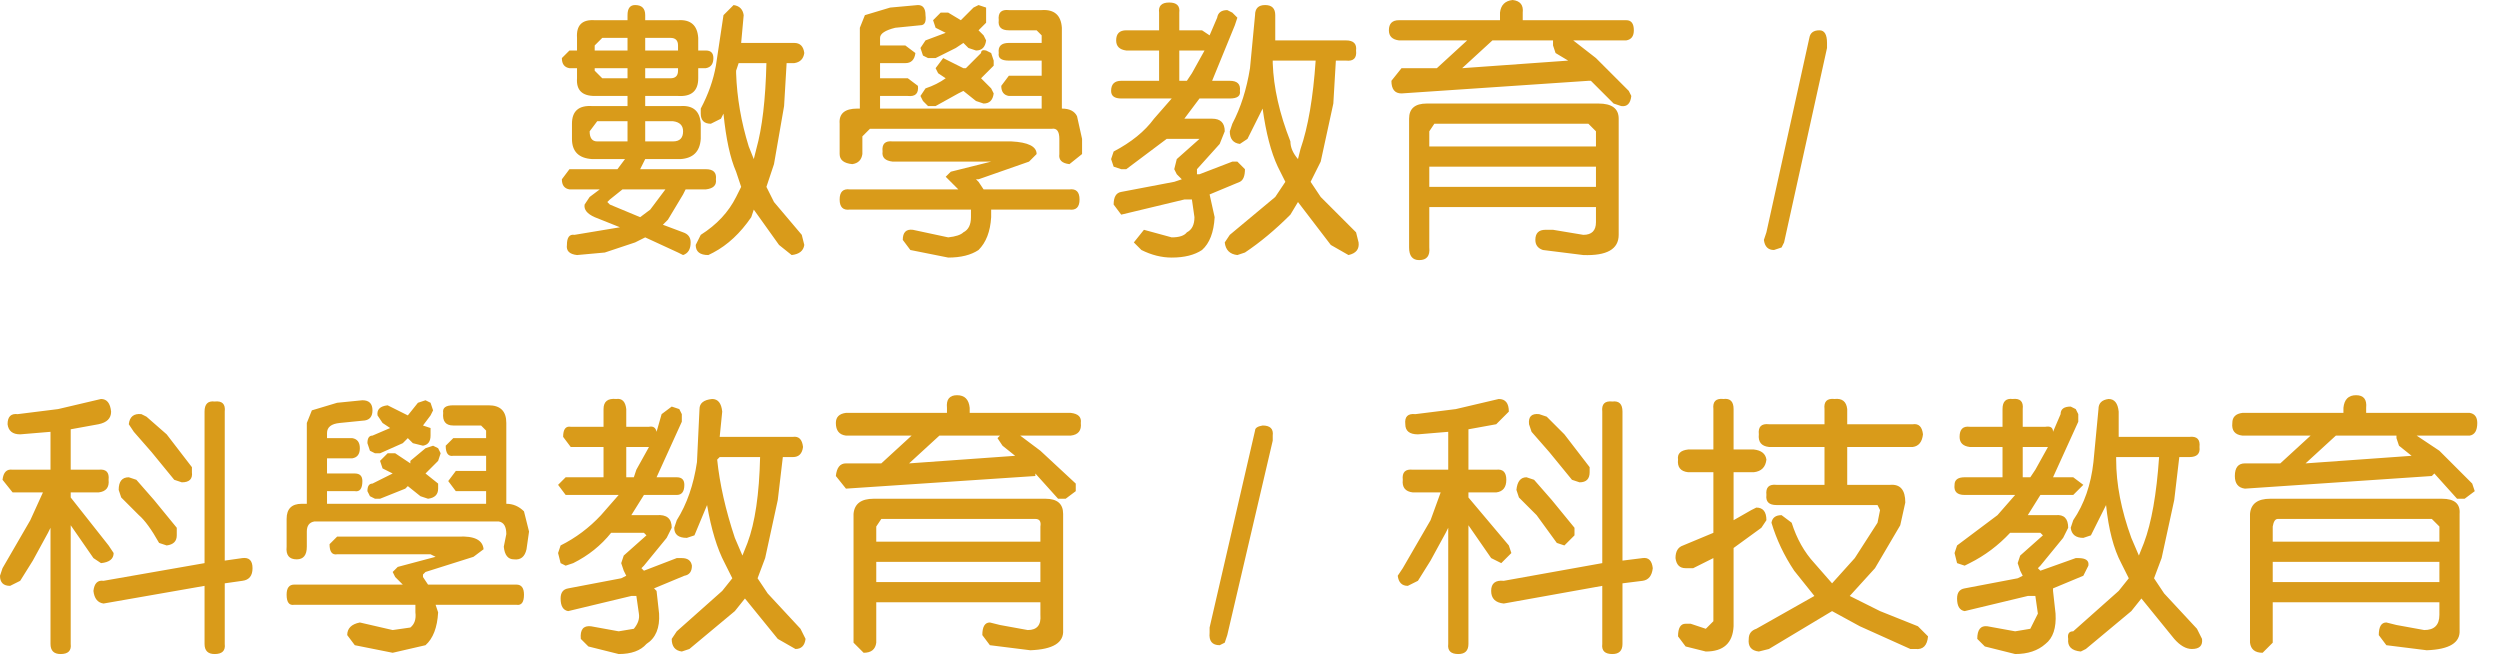 <?xml version="1.0" encoding="utf-8"?>
<svg version="1.1" id="Layer_1"
xmlns="http://www.w3.org/2000/svg"
xmlns:xlink="http://www.w3.org/1999/xlink"
xmlns:author="http://www.sothink.com"
width="99px" height="26px"
xml:space="preserve">
<g id="1" transform="matrix(1, 0, 0, 1, 49.05, 12.95)">
<path style="fill:#D99B1A;fill-opacity:1" d="M49.05,3.8Q49.05 4.25 48.75 4.3L46.65 4.3L47.55 4.9L48.85 6.2L48.95 6.5L48.55 6.8L48.25 6.8L47.35 5.8L47.25 5.9L39.85 6.4Q39.45 6.35 39.45 5.9Q39.45 5.4 39.85 5.4L41.25 5.4L42.45 4.3L39.75 4.3Q39.3 4.25 39.35 3.8Q39.35 3.45 39.75 3.4L43.75 3.4L43.75 3.2Q43.8 2.7 44.25 2.7Q44.7 2.7 44.65 3.2L44.65 3.4L48.75 3.4Q49.05 3.45 49.05 3.8M43.45,4.3L42.25 5.4L46.45 5.1L45.95 4.7L45.85 4.4L45.85 4.3L43.45 4.3M47.25,7.6L41.15 7.6Q41 7.6 40.95 7.9L40.95 8.5L47.55 8.5L47.55 7.9L47.25 7.6M48.35,7.4L48.35 12Q48.4 12.75 47.05 12.8L45.45 12.6L45.15 12.2Q45.15 11.7 45.45 11.7L45.85 11.8L46.95 12Q47.55 12 47.55 11.4L47.55 10.9L40.95 10.9L40.95 12.5L40.55 12.9Q40.1 12.9 40.05 12.5L40.05 7.4Q40.1 6.8 40.85 6.8L47.65 6.8Q48.4 6.8 48.35 7.4M47.55,9.3L40.95 9.3L40.95 10.1L47.55 10.1L47.55 9.3M23.3,-11.05L21.6 -3.35L21.5 -3.15L21.2 -3.05Q20.85 -3.05 20.8 -3.45L20.9 -3.75L22.6 -11.45Q22.65 -11.75 23 -11.75Q23.3 -11.75 23.3 -11.25L23.3 -11.05M31.05,3.25L31.05 3.95L31.95 3.95Q32.25 3.9 32.25 4.15L32.55 3.45Q32.55 3.15 32.95 3.15L33.15 3.25L33.25 3.45L33.25 3.75L32.25 5.95L33.05 5.95L33.45 6.25L33.05 6.65L31.75 6.65L31.25 7.45L32.35 7.45Q32.85 7.4 32.85 7.95L32.65 8.35L31.75 9.45L31.65 9.55L31.75 9.65L33.15 9.15L33.25 9.15Q33.7 9.15 33.65 9.45L33.45 9.85L32.25 10.35L32.25 10.45L32.35 11.35Q32.4 12.2 31.95 12.55Q31.5 12.95 30.75 12.95L29.55 12.65L29.25 12.35Q29.25 11.8 29.65 11.85L30.75 12.05L31.35 11.95L31.65 11.35L31.55 10.65L31.25 10.65L28.75 11.25Q28.45 11.2 28.45 10.75Q28.45 10.4 28.75 10.35L30.85 9.95L31.05 9.85L30.95 9.65L30.85 9.35L30.95 9.05L31.85 8.25L31.75 8.15L30.55 8.15Q29.85 8.9 28.95 9.35L28.75 9.45L28.45 9.35L28.35 8.95L28.45 8.65L30.05 7.45L30.75 6.65L28.75 6.65Q28.3 6.65 28.35 6.25Q28.35 5.95 28.75 5.95L30.25 5.95L30.25 4.75L28.95 4.75Q28.55 4.7 28.55 4.35Q28.55 3.9 28.95 3.95L30.25 3.95L30.25 3.25Q30.25 2.8 30.65 2.85Q31.1 2.8 31.05 3.25M23.6,2.85Q24.05 2.8 24.1 3.25L24.1 3.85L26.7 3.85Q27.05 3.8 27.1 4.25Q27.05 4.7 26.7 4.75L24.1 4.75L24.1 6.25L25.8 6.25Q26.4 6.2 26.4 6.95L26.2 7.85L25.2 9.55L24.2 10.65L25.4 11.25L26.9 11.85L27.3 12.25Q27.25 12.8 26.8 12.75L26.6 12.75L24.6 11.85L23.5 11.25L21 12.75L20.6 12.85Q20.15 12.8 20.2 12.35Q20.2 12.05 20.5 11.95L22.8 10.65L22 9.65Q21.4 8.75 21.1 7.75Q21.15 7.45 21.5 7.45L21.9 7.75Q22.2 8.7 22.8 9.35L23.5 10.15L24.4 9.15L25.3 7.75L25.4 7.25L25.3 7.05L21.3 7.05Q20.85 7.05 20.9 6.65Q20.85 6.2 21.3 6.25L23.2 6.25L23.2 4.75L21 4.75Q20.55 4.7 20.6 4.25Q20.55 3.8 21 3.85L23.2 3.85L23.2 3.25Q23.15 2.8 23.6 2.85M31.05,4.75L31.05 5.95L31.35 5.95L31.55 5.65L32.05 4.75L31.05 4.75M34.45,2.85Q34.8 2.85 34.85 3.35L34.85 4.35L37.65 4.35Q38.1 4.3 38.05 4.75Q38.1 5.15 37.65 5.15L37.25 5.15L37.05 6.85L36.55 9.15L36.25 9.95L36.65 10.55L37.95 11.95L38.15 12.35Q38.2 12.75 37.75 12.75Q37.4 12.75 37.05 12.35L35.75 10.75L35.35 11.25L33.55 12.75L33.35 12.85Q32.8 12.8 32.85 12.35Q32.8 12.05 33.05 12.05L34.85 10.45L35.25 9.95L34.95 9.35Q34.5 8.5 34.35 7.05L33.75 8.25L33.45 8.35Q33 8.35 32.95 7.95L33.05 7.65Q33.7 6.7 33.85 5.35L34.05 3.25Q34.05 2.9 34.45 2.85M34.75,5.25Q34.75 6.7 35.35 8.35L35.65 9.05L35.85 8.55Q36.3 7.35 36.45 5.15L34.75 5.15L34.75 5.25M15.65,-11.75Q15.65 -11.4 15.35 -11.35L13.25 -11.35L14.15 -10.65L15.45 -9.35L15.55 -9.15Q15.5 -8.7 15.15 -8.75L14.85 -8.85L13.95 -9.75L13.85 -9.75L6.45 -9.25Q6.05 -9.25 6.05 -9.75L6.45 -10.25L7.85 -10.25L9.05 -11.35L6.35 -11.35Q5.95 -11.4 5.95 -11.75Q5.95 -12.15 6.35 -12.15L10.35 -12.15L10.35 -12.45Q10.4 -12.9 10.85 -12.95Q11.3 -12.9 11.25 -12.45L11.25 -12.15L15.35 -12.15Q15.65 -12.15 15.65 -11.75M12.45,-11.15L12.45 -11.35L10.05 -11.35L8.85 -10.25L13.05 -10.55L12.55 -10.85L12.45 -11.15M14.15,-7.75L13.85 -8.05L7.75 -8.05L7.55 -7.75L7.55 -7.15L14.15 -7.15L14.15 -7.75M14.15,-4.75L7.55 -4.75L7.55 -3.15Q7.6 -2.65 7.15 -2.65Q6.75 -2.65 6.75 -3.15L6.75 -8.25Q6.75 -8.85 7.45 -8.85L14.25 -8.85Q15.05 -8.85 15.05 -8.25L15.05 -3.65Q15.05 -2.8 13.65 -2.85L12.05 -3.05Q11.75 -3.15 11.75 -3.45Q11.75 -3.85 12.15 -3.85L12.45 -3.85L13.65 -3.65Q14.15 -3.65 14.15 -4.15L14.15 -4.75M14.15,-6.35L7.55 -6.35L7.55 -5.55L14.15 -5.55L14.15 -6.35M4.65,-10.95Q4.7 -10.5 4.25 -10.55L3.85 -10.55L3.75 -8.85L3.25 -6.55L2.85 -5.75L3.25 -5.15L4.65 -3.75L4.75 -3.35Q4.8 -2.95 4.35 -2.85L3.65 -3.25L2.35 -4.95L2.05 -4.45Q1.15 -3.55 0.25 -2.95L-0.05 -2.85Q-0.5 -2.9 -0.55 -3.35L-0.35 -3.65L1.45 -5.15L1.85 -5.75L1.55 -6.35Q1.15 -7.2 0.95 -8.65L0.35 -7.45L0.05 -7.25Q-0.35 -7.3 -0.35 -7.75L-0.25 -8.05Q0.25 -9 0.45 -10.25L0.65 -12.35Q0.65 -12.75 1.05 -12.75Q1.45 -12.75 1.45 -12.35L1.45 -11.35L4.25 -11.35Q4.7 -11.35 4.65 -10.95M2.45,-7.05Q2.9 -8.35 3.05 -10.55L1.35 -10.55L1.35 -10.45Q1.4 -9 2.05 -7.35Q2.05 -7 2.35 -6.65L2.45 -7.05M10.2,3.85L9.1 4.05L9.1 5.65L10.2 5.65Q10.6 5.6 10.6 6.05Q10.6 6.5 10.2 6.55L9.1 6.55L9.1 6.75L10.7 8.65L10.8 8.95L10.4 9.35L10 9.15L9.1 7.85L9.1 12.55Q9.1 12.95 8.7 12.95Q8.25 12.95 8.3 12.55L8.3 7.95L8.2 8.15L7.6 9.25L7.1 10.05L6.7 10.25Q6.35 10.25 6.3 9.85L6.5 9.55L7.6 7.65L8 6.55L6.9 6.55Q6.45 6.5 6.5 6.05Q6.45 5.6 6.9 5.65L8.3 5.65L8.3 4.15L7.1 4.25Q6.6 4.25 6.6 3.85Q6.55 3.4 7 3.45L8.6 3.25L10.3 2.85Q10.7 2.85 10.7 3.35L10.2 3.85M11.9,3.45L12.2 3.55L12.9 4.25L13.9 5.55L13.9 5.75Q13.9 6.15 13.5 6.15L13.2 6.05L12.3 4.95L11.6 4.15L11.5 3.85Q11.45 3.4 11.9 3.45M11.7,6.05L12.4 6.85L13.3 7.95L13.3 8.25L12.9 8.65L12.6 8.55L11.8 7.45L11.1 6.75L11 6.45Q11.05 5.95 11.4 5.95L11.7 6.05M19.6,3.25L19.6 4.85L20.4 4.85Q20.85 4.9 20.9 5.25Q20.85 5.7 20.4 5.75L19.6 5.75L19.6 7.65L20.3 7.25L20.5 7.15Q20.9 7.15 20.9 7.65L20.7 7.95L19.6 8.75L19.6 11.85Q19.55 12.85 18.5 12.85L17.7 12.65L17.4 12.25Q17.4 11.75 17.7 11.75L17.9 11.75L18.5 11.95L18.8 11.65L18.8 9.15L18 9.55L17.7 9.55Q17.35 9.55 17.3 9.15Q17.3 8.75 17.6 8.65L18.8 8.15L18.8 5.75L17.8 5.75Q17.35 5.7 17.4 5.25Q17.35 4.9 17.8 4.85L18.8 4.85L18.8 3.25Q18.75 2.8 19.2 2.85Q19.6 2.8 19.6 3.25M15.2,3.35L15.2 9.25L16 9.15Q16.35 9.1 16.4 9.55Q16.35 10 16 10.05L15.2 10.15L15.2 12.55Q15.2 12.95 14.8 12.95Q14.35 12.95 14.4 12.55L14.4 10.25L10.5 10.95Q10 10.9 10 10.45Q10 10 10.5 10.05L14.4 9.35L14.4 3.35Q14.35 2.9 14.8 2.95Q15.2 2.9 15.2 3.35M-0.15,-11.95L-1.05 -9.75L-0.35 -9.75Q0.1 -9.75 0.05 -9.35Q0.1 -9.05 -0.35 -9.05L-1.55 -9.05L-2.15 -8.25L-1.05 -8.25Q-0.55 -8.25 -0.55 -7.75L-0.75 -7.25L-1.65 -6.25L-1.65 -6.05L-1.55 -6.05L-0.25 -6.55L-0.05 -6.55L0.25 -6.25Q0.25 -5.85 0.05 -5.75L-1.15 -5.25L-0.95 -4.35Q-1 -3.45 -1.45 -3.05Q-1.9 -2.75 -2.65 -2.75Q-3.25 -2.75 -3.85 -3.05L-4.15 -3.35L-3.75 -3.85L-2.65 -3.55Q-2.2 -3.55 -2.05 -3.75Q-1.75 -3.9 -1.75 -4.35L-1.85 -5.05L-2.15 -5.05L-4.65 -4.45L-4.95 -4.85Q-4.95 -5.3 -4.65 -5.35L-2.55 -5.75L-2.25 -5.85L-2.45 -6.05L-2.55 -6.25L-2.45 -6.65L-1.55 -7.45L-2.85 -7.45L-4.45 -6.25L-4.65 -6.25L-4.95 -6.35L-5.05 -6.65L-4.95 -6.95Q-3.9 -7.5 -3.35 -8.25L-2.65 -9.05L-4.65 -9.05Q-5.05 -9.05 -5.05 -9.35Q-5.05 -9.75 -4.65 -9.75L-3.15 -9.75L-3.15 -10.95L-4.45 -10.95Q-4.85 -11 -4.85 -11.35Q-4.85 -11.75 -4.45 -11.75L-3.15 -11.75L-3.15 -12.45Q-3.2 -12.85 -2.75 -12.85Q-2.3 -12.85 -2.35 -12.45L-2.35 -11.75L-1.45 -11.75L-1.15 -11.55L-0.85 -12.25Q-0.8 -12.55 -0.45 -12.55L-0.25 -12.45L-0.05 -12.25L-0.15 -11.95M-2.05,-9.75L-1.85 -10.05L-1.35 -10.95L-2.35 -10.95L-2.35 -9.75L-2.05 -9.75M-7,-11.85L-7 -8.65Q-6.55 -8.65 -6.4 -8.35L-6.2 -7.45L-6.2 -6.85L-6.7 -6.45Q-7.15 -6.5 -7.1 -6.85L-7.1 -7.45Q-7.1 -7.9 -7.4 -7.85L-14.6 -7.85L-14.9 -7.55L-14.9 -6.85Q-14.95 -6.5 -15.3 -6.45Q-15.8 -6.5 -15.8 -6.85L-15.8 -8.05Q-15.85 -8.65 -15.1 -8.65L-15 -8.65L-15 -11.85L-14.8 -12.35L-13.8 -12.65L-12.7 -12.75Q-12.4 -12.75 -12.4 -12.35Q-12.35 -11.95 -12.6 -11.95L-13.6 -11.85Q-14.2 -11.7 -14.2 -11.45L-14.2 -11.15L-13.2 -11.15L-12.8 -10.85Q-12.85 -10.45 -13.2 -10.45L-14.2 -10.45L-14.2 -9.85L-13.1 -9.85L-12.7 -9.55Q-12.65 -9.1 -13.1 -9.15L-14.2 -9.15L-14.2 -8.65L-7.8 -8.65L-7.8 -9.15L-9.1 -9.15Q-9.4 -9.2 -9.4 -9.55L-9.1 -9.95L-7.8 -9.95L-7.8 -10.55L-9.1 -10.55Q-9.55 -10.55 -9.5 -10.85Q-9.55 -11.25 -9.1 -11.25L-7.8 -11.25L-7.8 -11.55L-8 -11.75L-9.1 -11.75Q-9.55 -11.75 -9.5 -12.15Q-9.55 -12.6 -9.1 -12.55L-7.8 -12.55Q-7.05 -12.6 -7 -11.85M-6.7,-4.65L-9.8 -4.65L-9.8 -4.35Q-9.85 -3.5 -10.3 -3.05Q-10.75 -2.75 -11.5 -2.75L-13 -3.05L-13.3 -3.45Q-13.3 -3.9 -12.9 -3.85L-11.5 -3.55Q-11.05 -3.6 -10.9 -3.75Q-10.6 -3.9 -10.6 -4.35L-10.6 -4.65L-15.4 -4.65Q-15.8 -4.6 -15.8 -5.05Q-15.8 -5.5 -15.4 -5.45L-11.1 -5.45L-11.4 -5.75L-11.6 -5.95L-11.4 -6.15L-9.8 -6.55L-13.7 -6.55Q-14.15 -6.6 -14.1 -6.95Q-14.15 -7.4 -13.7 -7.35L-9 -7.35Q-8 -7.3 -8 -6.85L-8.3 -6.55L-10.3 -5.85L-10.4 -5.85L-10.3 -5.75L-10.1 -5.45L-6.7 -5.45Q-6.3 -5.5 -6.3 -5.05Q-6.3 -4.6 -6.7 -4.65M-10,-12.05L-10.3 -11.75L-10.1 -11.55L-10 -11.35Q-10.05 -10.95 -10.4 -10.95L-10.7 -11.05L-10.9 -11.25L-11.2 -11.05L-12 -10.65L-12.3 -10.65L-12.5 -10.75L-12.6 -11.05L-12.4 -11.35L-11.6 -11.65L-12 -11.85L-12.1 -12.15L-11.8 -12.45L-11.5 -12.45L-11 -12.15L-10.5 -12.65L-10.3 -12.75L-10 -12.65L-10 -12.35L-10 -12.05M-10.8,-10.25L-10.2 -10.85Q-10.2 -11 -10 -10.95L-9.8 -10.85L-9.7 -10.55L-9.7 -10.35L-10.2 -9.85L-9.8 -9.45L-9.7 -9.25Q-9.75 -8.85 -10.1 -8.85L-10.4 -8.95L-10.9 -9.35L-11.1 -9.25L-12 -8.75L-12.3 -8.75L-12.5 -8.95L-12.6 -9.15L-12.4 -9.45Q-11.95 -9.6 -11.6 -9.85L-11.9 -10.05L-12 -10.25L-11.7 -10.65L-11.5 -10.55L-10.9 -10.25L-10.8 -10.25M-18,-8.75L-18.4 -6.45L-18.7 -5.55L-18.4 -4.95L-17.3 -3.65L-17.2 -3.25Q-17.25 -2.9 -17.7 -2.85L-18.2 -3.25L-19.2 -4.65L-19.3 -4.35Q-19.95 -3.4 -20.8 -2.95L-21 -2.85Q-21.5 -2.85 -21.5 -3.25L-21.3 -3.65Q-20.35 -4.25 -19.9 -5.15L-19.7 -5.55L-19.9 -6.15Q-20.25 -6.95 -20.4 -8.45L-20.5 -8.25L-20.9 -8.05Q-21.3 -8.05 -21.3 -8.45L-21.3 -8.65Q-20.85 -9.5 -20.7 -10.35L-20.4 -12.35L-20 -12.75Q-19.65 -12.7 -19.6 -12.35L-19.7 -11.25L-17.6 -11.25Q-17.25 -11.25 -17.2 -10.85Q-17.25 -10.5 -17.6 -10.45L-17.9 -10.45L-18 -8.75M-10.65,3.4L-6.65 3.4Q-6.2 3.45 -6.25 3.8Q-6.2 4.25 -6.65 4.3L-8.65 4.3L-7.85 4.9L-6.45 6.2L-6.45 6.5L-6.85 6.8L-7.15 6.8L-8.05 5.8L-8.05 5.9L-15.55 6.4L-15.95 5.9Q-15.9 5.4 -15.55 5.4L-14.15 5.4L-12.95 4.3L-15.55 4.3Q-15.95 4.25 -15.95 3.8Q-15.95 3.45 -15.55 3.4L-11.55 3.4L-11.55 3.2Q-11.6 2.7 -11.15 2.7Q-10.7 2.7 -10.65 3.2L-10.65 3.4M-17.25,4.75Q-17.3 5.15 -17.65 5.15L-18.05 5.15L-18.25 6.85L-18.75 9.15L-19.05 9.95L-18.65 10.55L-17.35 11.95L-17.15 12.35Q-17.2 12.75 -17.55 12.75L-18.25 12.35L-19.55 10.75L-19.95 11.25L-21.75 12.75L-22.05 12.85Q-22.45 12.8 -22.45 12.35L-22.25 12.05L-20.45 10.45L-20.05 9.95L-20.35 9.35Q-20.8 8.5 -21.05 7.05L-21.55 8.25L-21.85 8.35Q-22.35 8.35 -22.35 7.95L-22.25 7.65Q-21.65 6.7 -21.45 5.35L-21.35 3.25Q-21.35 2.9 -20.85 2.85Q-20.5 2.85 -20.45 3.35L-20.55 4.35L-17.65 4.35Q-17.3 4.3 -17.25 4.75M-14.35,7.9L-14.35 8.5L-7.85 8.5L-7.85 7.9Q-7.8 7.6 -8.05 7.6L-14.15 7.6L-14.35 7.9M-14.45,6.8L-7.65 6.8Q-6.95 6.8 -6.95 7.4L-6.95 12Q-6.9 12.75 -8.25 12.8L-9.85 12.6L-10.15 12.2Q-10.15 11.7 -9.85 11.7L-9.45 11.8L-8.35 12Q-7.8 12 -7.85 11.4L-7.85 10.9L-14.35 10.9L-14.35 12.5Q-14.4 12.9 -14.85 12.9L-15.25 12.5L-15.25 7.4Q-15.2 6.8 -14.45 6.8M-11.85,4.3L-13.05 5.4L-8.85 5.1L-9.35 4.7L-9.55 4.4L-9.45 4.3L-11.85 4.3M1.35,4.5L-0.45 12.2L-0.55 12.5L-0.75 12.6Q-1.2 12.6 -1.15 12.1L-1.15 11.9L0.65 4.1Q0.65 3.95 0.95 3.9Q1.4 3.9 1.35 4.3L1.35 4.5M-14.35,9.3L-14.35 10.1L-7.85 10.1L-7.85 9.3L-14.35 9.3M-21.4,-10.95L-21.1 -10.95Q-20.8 -10.95 -20.8 -10.65Q-20.8 -10.3 -21.1 -10.25L-21.4 -10.25L-21.4 -9.85Q-21.4 -9.1 -22.2 -9.15L-23.5 -9.15L-23.5 -8.75L-22.1 -8.75Q-21.35 -8.8 -21.3 -8.05L-21.3 -7.45Q-21.35 -6.7 -22.1 -6.65L-23.5 -6.65L-23.7 -6.25L-21.1 -6.25Q-20.65 -6.25 -20.7 -5.85Q-20.65 -5.5 -21.1 -5.45L-21.9 -5.45L-22 -5.25L-22.6 -4.25L-22.8 -4.05L-22 -3.75Q-21.7 -3.65 -21.7 -3.35Q-21.7 -2.95 -22 -2.85L-22.2 -2.95L-23.5 -3.55L-23.9 -3.35L-25.1 -2.95L-26.2 -2.85Q-26.65 -2.9 -26.6 -3.25Q-26.6 -3.7 -26.3 -3.65L-24.5 -3.95L-25.5 -4.35Q-25.95 -4.55 -25.9 -4.85L-25.7 -5.15L-25.3 -5.45L-26.5 -5.45Q-26.8 -5.5 -26.8 -5.85L-26.5 -6.25L-24.6 -6.25L-24.3 -6.65L-25.6 -6.65Q-26.4 -6.7 -26.4 -7.45L-26.4 -8.05Q-26.4 -8.8 -25.6 -8.75L-24.2 -8.75L-24.2 -9.15L-25.5 -9.15Q-26.25 -9.15 -26.2 -9.85L-26.2 -10.25L-26.5 -10.25Q-26.8 -10.3 -26.8 -10.65L-26.5 -10.95L-26.2 -10.95L-26.2 -11.45Q-26.25 -12.2 -25.5 -12.15L-24.2 -12.15L-24.2 -12.35Q-24.2 -12.75 -23.9 -12.75Q-23.5 -12.75 -23.5 -12.35L-23.5 -12.15L-22.2 -12.15Q-21.45 -12.2 -21.4 -11.45L-21.4 -10.95M-22.2,-10.25L-23.5 -10.25L-23.5 -9.85L-22.5 -9.85Q-22.2 -9.85 -22.2 -10.15L-22.2 -10.25M-22.2,-11.15Q-22.2 -11.45 -22.5 -11.45L-23.5 -11.45L-23.5 -10.95L-22.2 -10.95L-22.2 -11.15M-19.8,-10.45L-19.9 -10.15L-19.9 -10.05Q-19.85 -8.6 -19.4 -7.15L-19.2 -6.65L-19.1 -7.05Q-18.75 -8.3 -18.7 -10.45L-19.8 -10.45M-24.2,-11.45L-25.2 -11.45L-25.5 -11.15L-25.5 -10.95L-24.2 -10.95L-24.2 -11.45M-25.5,-10.15L-25.2 -9.85L-24.2 -9.85L-24.2 -10.25L-25.5 -10.25L-25.5 -10.15M-24.2,-8.15L-25.4 -8.15L-25.7 -7.75Q-25.7 -7.35 -25.4 -7.35L-24.2 -7.35L-24.2 -8.15M-23.5,-7.35L-22.4 -7.35Q-22 -7.35 -22 -7.75Q-22 -8.1 -22.4 -8.15L-23.5 -8.15L-23.5 -7.35M-23.7,-4.35L-23.3 -4.65L-22.7 -5.45L-24.4 -5.45L-24.9 -5.05L-25 -4.95L-24.9 -4.85L-23.7 -4.35M-31.5,3.4Q-31.55 3.1 -31.1 3.1L-29.7 3.1Q-29 3.1 -29 3.8L-29 7Q-28.6 7 -28.3 7.3L-28.1 8.1L-28.2 8.8Q-28.3 9.25 -28.7 9.2Q-29.05 9.2 -29.1 8.7L-29 8.2Q-29 7.75 -29.3 7.7L-36.6 7.7Q-36.9 7.75 -36.9 8.1L-36.9 8.7Q-36.9 9.2 -37.3 9.2Q-37.75 9.2 -37.7 8.7L-37.7 7.6Q-37.7 7 -37.1 7L-36.9 7L-36.9 3.8L-36.7 3.3L-35.7 3L-34.7 2.9Q-34.3 2.9 -34.3 3.3Q-34.3 3.65 -34.6 3.7L-35.6 3.8Q-36.1 3.85 -36.1 4.2L-36.1 4.4L-35.1 4.4Q-34.8 4.45 -34.8 4.8Q-34.8 5.15 -35.1 5.2L-36.1 5.2L-36.1 5.8L-35 5.8Q-34.7 5.8 -34.7 6.1Q-34.7 6.55 -35 6.5L-36.1 6.5L-36.1 7L-29.8 7L-29.8 6.5L-31 6.5L-31.3 6.1L-31 5.7L-29.8 5.7L-29.8 5.1L-31.1 5.1Q-31.4 5.15 -31.4 4.7L-31.1 4.4L-29.8 4.4L-29.8 4.1L-30 3.9L-31.1 3.9Q-31.55 3.9 -31.5 3.4M-32.3,3.9L-32 4L-32 4.3Q-32 4.65 -32.3 4.7L-32.7 4.6L-32.9 4.4L-33.1 4.6L-34 5L-34.2 5L-34.4 4.9L-34.5 4.6Q-34.5 4.3 -34.3 4.3L-33.6 4L-33.9 3.8L-34.1 3.5Q-34.15 3.15 -33.7 3.1L-33.5 3.2L-32.9 3.5L-32.5 3L-32.2 2.9L-32 3L-31.9 3.3L-32 3.5L-32.3 3.9M-33.7,5L-33.4 5L-32.8 5.4L-32.8 5.3L-32.2 4.8L-31.9 4.7L-31.7 4.8L-31.6 5L-31.7 5.3L-32.2 5.8L-31.7 6.2L-31.7 6.4Q-31.7 6.75 -32.1 6.8L-32.4 6.7L-32.9 6.3L-33 6.4L-34 6.8L-34.2 6.8L-34.4 6.7L-34.5 6.5Q-34.5 6.2 -34.3 6.2L-33.5 5.8L-33.9 5.6L-34 5.3L-33.7 5M-33.5,9.7L-33.3 9.5L-31.8 9.1L-32 9L-35.7 9Q-36 9.05 -36 8.6L-35.7 8.3L-30.9 8.3Q-29.95 8.25 -29.9 8.8L-30.3 9.1L-32.2 9.7L-32.3 9.8L-32.3 9.9L-32.1 10.2L-28.6 10.2Q-28.3 10.2 -28.3 10.6Q-28.3 11.05 -28.6 11L-31.8 11L-31.7 11.3Q-31.75 12.2 -32.2 12.6L-33.5 12.9L-35 12.6L-35.3 12.2Q-35.3 11.8 -34.8 11.7L-33.5 12L-32.8 11.9Q-32.55 11.7 -32.6 11.3L-32.6 11L-37.4 11Q-37.7 11.05 -37.7 10.6Q-37.7 10.2 -37.4 10.2L-33.1 10.2L-33.4 9.9L-33.5 9.7M-22.05,3.75L-23.05 5.95L-22.25 5.95Q-21.95 5.95 -21.95 6.25Q-21.95 6.65 -22.25 6.65L-23.55 6.65L-24.05 7.45L-23.05 7.45Q-22.45 7.4 -22.45 7.95L-22.65 8.35L-23.55 9.45L-23.65 9.55L-23.55 9.65L-22.25 9.15L-22.05 9.15Q-21.7 9.15 -21.65 9.45Q-21.65 9.8 -21.95 9.85L-23.15 10.35L-23.05 10.45L-22.95 11.35Q-22.9 12.2 -23.45 12.55Q-23.8 12.95 -24.55 12.95L-25.75 12.65L-26.05 12.35Q-26.1 11.8 -25.65 11.85L-24.55 12.05L-23.95 11.95Q-23.7 11.65 -23.75 11.35L-23.85 10.65L-24.05 10.65L-26.55 11.25Q-26.85 11.2 -26.85 10.75Q-26.85 10.4 -26.55 10.35L-24.45 9.95L-24.25 9.85L-24.35 9.65L-24.45 9.35L-24.35 9.05L-23.45 8.25L-23.55 8.15L-24.85 8.15Q-25.45 8.9 -26.35 9.35L-26.65 9.45L-26.85 9.35L-26.95 8.95L-26.85 8.65Q-25.95 8.2 -25.25 7.45L-24.55 6.65L-26.65 6.65L-26.95 6.25L-26.65 5.95L-25.15 5.95L-25.15 4.75L-26.45 4.75L-26.75 4.35Q-26.75 3.9 -26.45 3.95L-25.15 3.95L-25.15 3.25Q-25.15 2.8 -24.65 2.85Q-24.3 2.8 -24.25 3.25L-24.25 3.95L-23.35 3.95Q-23.1 3.9 -23.05 4.15L-22.85 3.45L-22.45 3.15L-22.15 3.25L-22.05 3.45L-22.05 3.75M-24.25,4.75L-24.25 5.95L-23.95 5.95L-23.85 5.65L-23.35 4.75L-24.25 4.75M-20.55,5.15L-20.65 5.25Q-20.5 6.7 -19.95 8.35L-19.65 9.05L-19.45 8.55Q-19 7.35 -18.95 5.15L-20.55 5.15M-48.95,9.55L-47.85 7.65L-47.35 6.55L-48.55 6.55L-48.95 6.05Q-48.9 5.6 -48.55 5.65L-47.05 5.65L-47.05 4.15L-48.25 4.25Q-48.7 4.25 -48.75 3.85Q-48.75 3.4 -48.35 3.45L-46.75 3.25L-45.05 2.85Q-44.7 2.85 -44.65 3.35Q-44.65 3.75 -45.15 3.85L-46.25 4.05L-46.25 5.65L-45.15 5.65Q-44.7 5.6 -44.75 6.05Q-44.7 6.5 -45.15 6.55L-46.25 6.55L-46.25 6.75L-44.75 8.65L-44.55 8.95Q-44.55 9.3 -45.05 9.35L-45.35 9.15L-46.25 7.85L-46.25 12.55Q-46.2 12.95 -46.65 12.95Q-47.05 12.95 -47.05 12.55L-47.05 7.95L-47.15 8.15L-47.75 9.25L-48.25 10.05L-48.65 10.25Q-49.05 10.25 -49.05 9.85L-48.95 9.55M-40.15,3.35L-40.15 9.25L-39.45 9.15Q-39.05 9.1 -39.05 9.55Q-39.05 10 -39.45 10.05L-40.15 10.15L-40.15 12.55Q-40.1 12.95 -40.55 12.95Q-40.95 12.95 -40.95 12.55L-40.95 10.25L-44.95 10.95Q-45.3 10.9 -45.35 10.45Q-45.3 10 -44.95 10.05L-40.95 9.35L-40.95 3.35Q-40.95 2.9 -40.55 2.95Q-40.1 2.9 -40.15 3.35M-43.45,3.45L-43.25 3.55L-42.45 4.25L-41.45 5.55L-41.45 5.75Q-41.4 6.15 -41.85 6.15L-42.15 6.05L-43.05 4.95L-43.75 4.15L-43.95 3.85Q-43.9 3.4 -43.45 3.45M-44.35,6.45Q-44.35 5.95 -43.95 5.95L-43.65 6.05L-42.95 6.85L-42.05 7.95L-42.05 8.25Q-42.05 8.6 -42.45 8.65L-42.75 8.55Q-43.2 7.75 -43.55 7.45L-44.25 6.75L-44.35 6.45" />
</g>
</svg>

